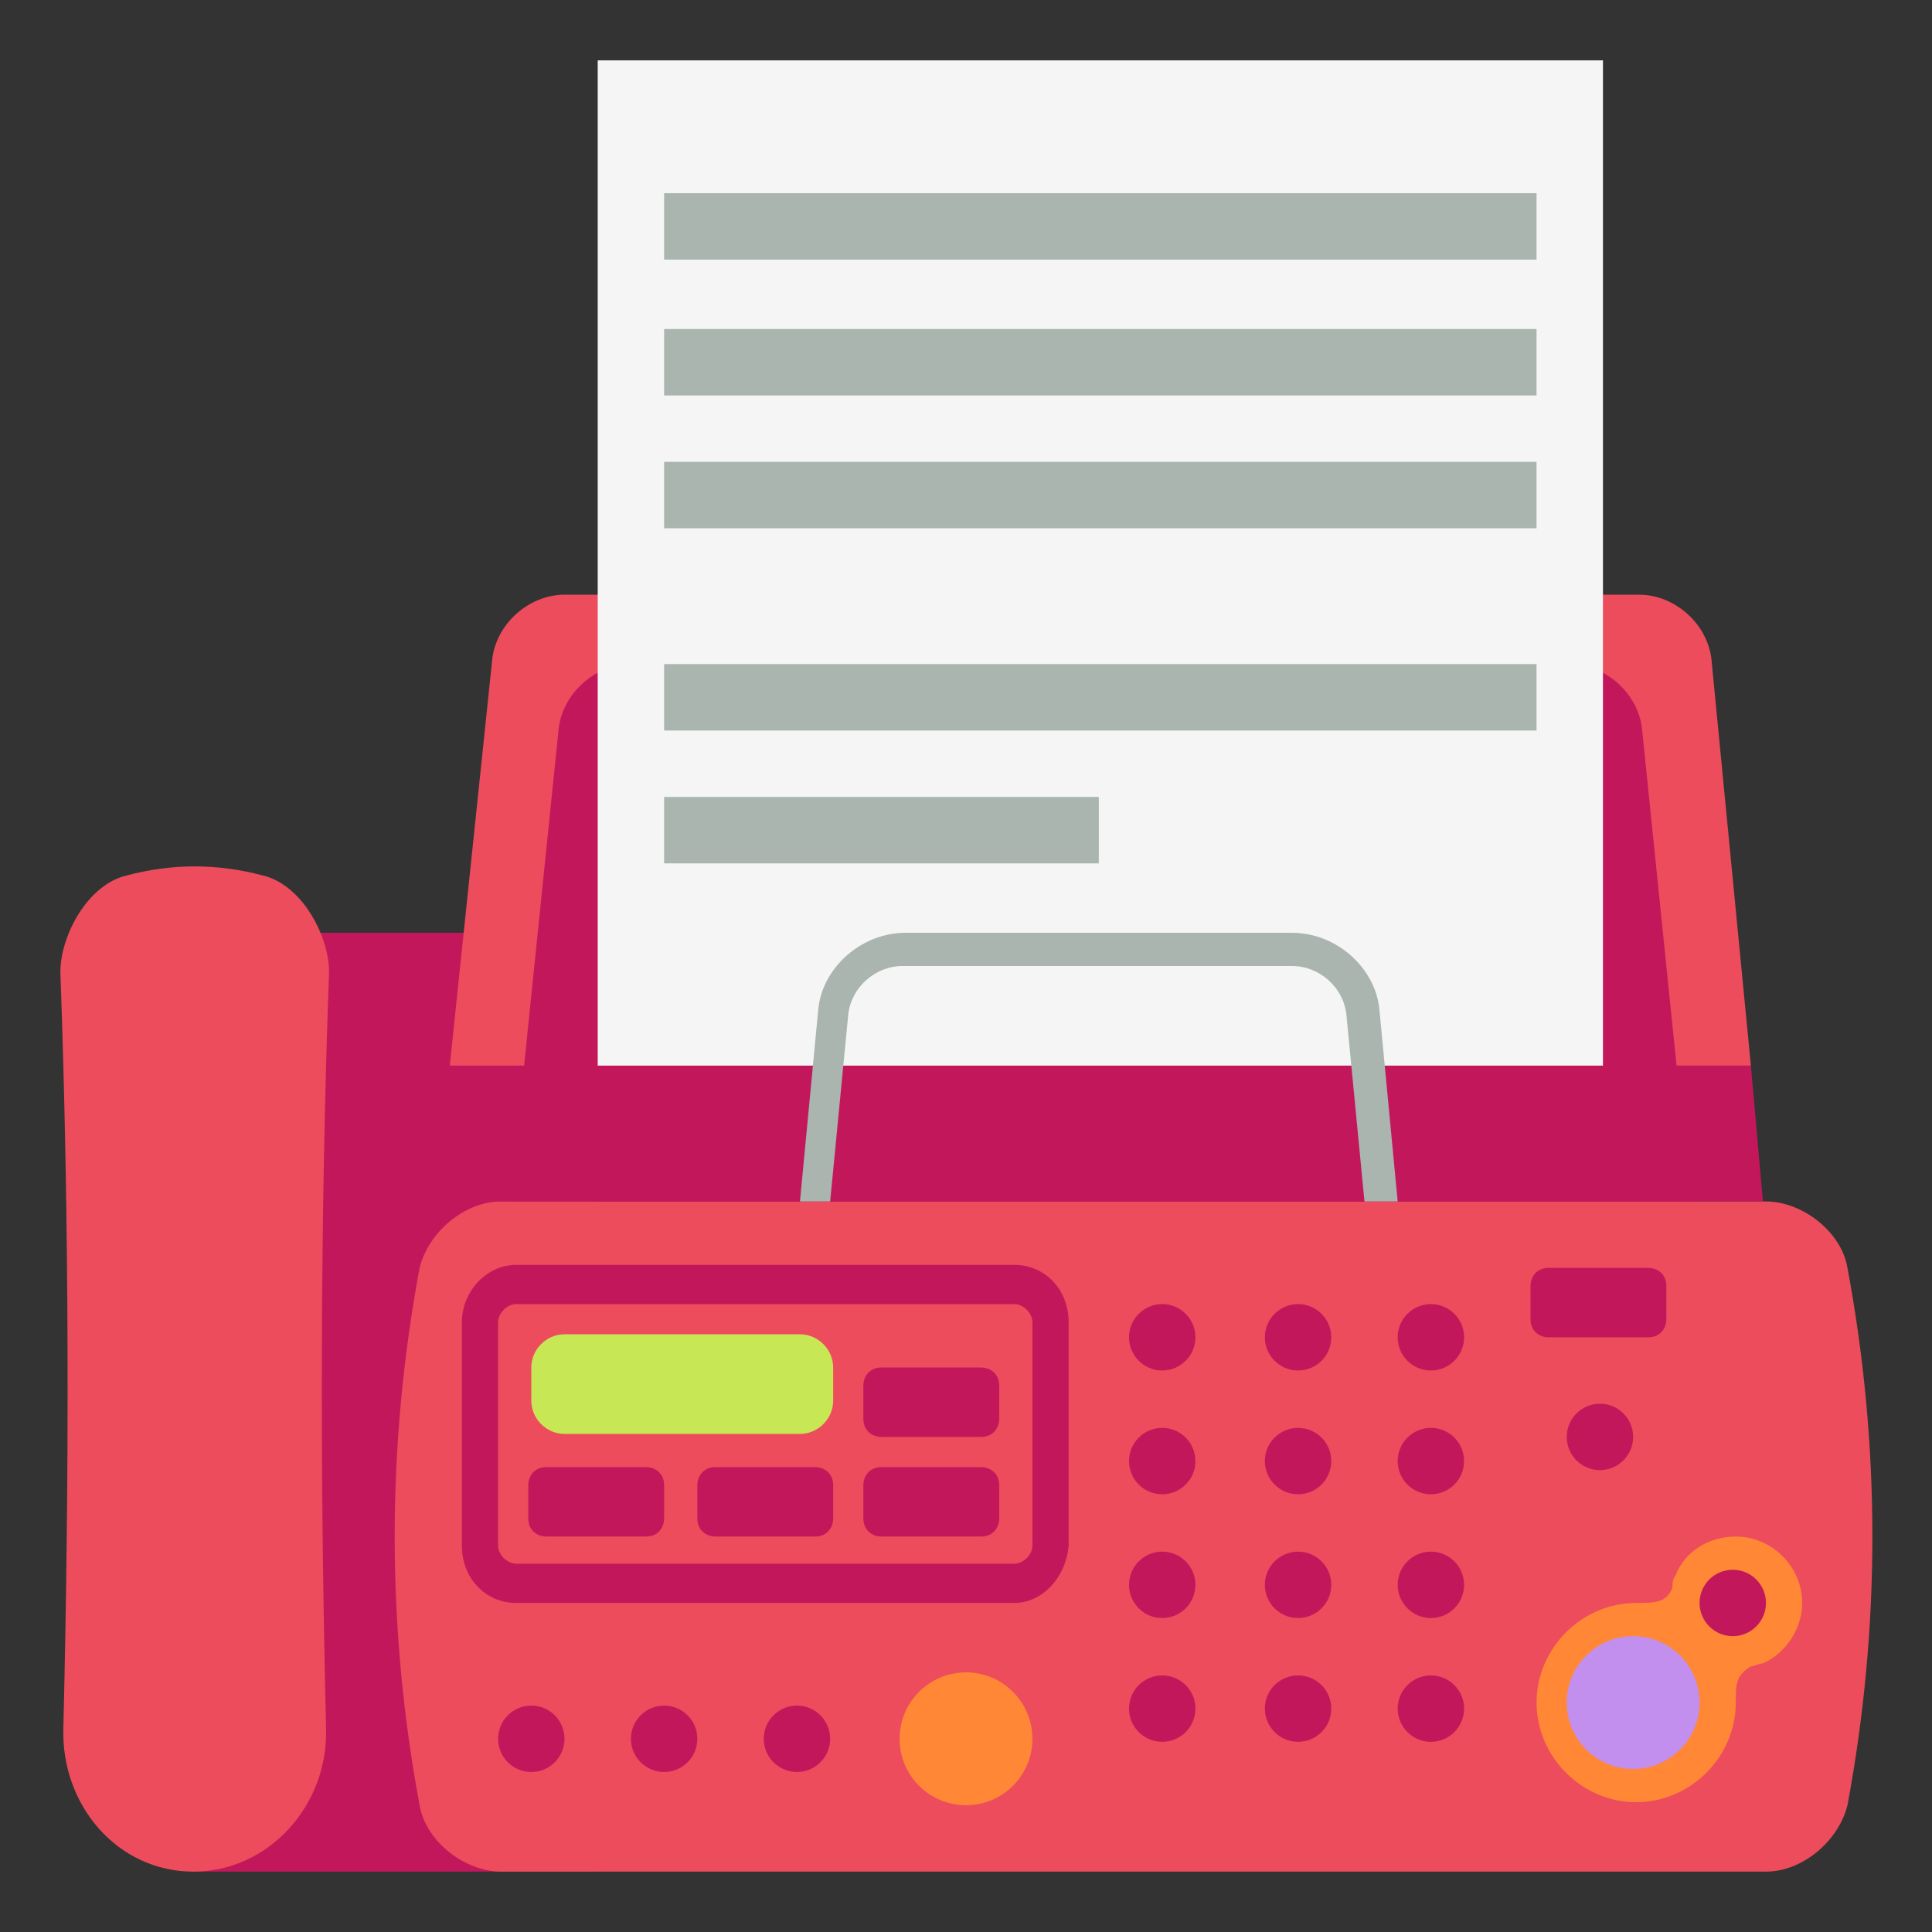 <svg xmlns="http://www.w3.org/2000/svg" viewBox="0 0 64 64">
    <rect x="0" y="0" width="64" height="64" fill="#333333" stroke="none"/>
    <title>Fax Icon</title>
    <path fill="#c2185b" d="M6.4 30.9h13.3V62H6.4z"/>
    <g fill="#ed4c5c">
        <path d="M61.2 42c-.2-1.2-1.5-2.2-2.7-2.2H16.6c-1.2 0-2.4 1-2.7 2.2-1.1 5.9-1.1 11.9 0 17.8.2 1.2 1.5 2.2 2.7 2.2h41.9c1.2 0 2.4-1 2.7-2.2 1.1-5.9 1.1-11.9 0-17.8M56.7 21.9c-.1-1.2-1.2-2.2-2.4-2.2H18.7c-1.2 0-2.3 1-2.4 2.2l-1.4 13.4H58l-1.3-13.4z"/>
    </g>
    <g fill="#c2185b">
        <path d="M58 35.3H13.8l-.5 4.5h45.1zM33.6 53.1H17.1c-1 0-1.8-.8-1.8-1.9v-7.4c0-1 .8-1.9 1.8-1.9h16.5c1 0 1.8.8 1.8 1.9v7.4c-.1 1.1-.9 1.9-1.8 1.9m-16.5-9.9c-.3 0-.6.3-.6.6v7.4c0 .3.3.6.6.6h16.5c.3 0 .6-.3.6-.6v-7.4c0-.3-.3-.6-.6-.6H17.1"/>
    </g>
    <path fill="#c7e755" d="M27.6 46.4c0 .6-.5 1.1-1.1 1.1h-7.8c-.6 0-1.1-.5-1.1-1.1v-1.1c0-.6.5-1.1 1.1-1.1h7.8c.6 0 1.1.5 1.1 1.1v1.1"/>
    <g fill="#c2185b">
        <path d="M33.1 47c0 .3-.2.6-.6.6h-3.3c-.3 0-.6-.2-.6-.6v-1.1c0-.3.2-.6.6-.6h3.3c.3 0 .6.2.6.6V47M55.2 43.7c0 .3-.2.6-.6.6h-3.3c-.3 0-.6-.2-.6-.6v-1.1c0-.3.2-.6.6-.6h3.3c.3 0 .6.2.6.6v1.1M22 50.3c0 .3-.2.6-.6.6h-3.3c-.3 0-.6-.2-.6-.6v-1.1c0-.3.2-.6.6-.6h3.3c.3 0 .6.2.6.6v1.1M33.1 50.3c0 .3-.2.6-.6.6h-3.3c-.3 0-.6-.2-.6-.6v-1.1c0-.3.2-.6.6-.6h3.3c.3 0 .6.2.6.6v1.1M27.6 50.3c0 .3-.2.6-.6.6h-3.3c-.3 0-.6-.2-.6-.6v-1.1c0-.3.2-.6.6-.6H27c.3 0 .6.2.6.6v1.1"/>
    </g>
    <g fill="#ff8736">
        <circle cx="32" cy="57.6" r="2.2"/>
        <path d="M59.7 53.1c0-1.2-1-2.2-2.2-2.2-.9 0-1.7.5-2 1.3-.1.1-.1.3-.1.4-.2.5-.6.5-1.2.5-1.8 0-3.3 1.5-3.3 3.3 0 1.8 1.5 3.3 3.3 3.3s3.3-1.5 3.3-3.3c0-.6 0-.9.5-1.2.1 0 .3-.1.4-.1.7-.3 1.3-1.1 1.3-2"/>
    </g>
    <circle cx="54.1" cy="56.4" r="2.2" fill="#c28fef"/>
    <g fill="#c2185b">
        <circle cx="57.4" cy="53.1" r="1.1"/>
        <circle cx="53" cy="47.6" r="1.1"/>
        <path d="M56 39.8l-1.6-15.6C54.3 23 53.2 22 52 22H20.9c-1.2 0-2.3 1-2.4 2.2l-1.6 15.6H56"/>
    </g>
    <path fill="#f5f5f5" d="M19.8 2h33.3v33.3H19.8z"/>
    <path fill="#a9b5ae" d="M27.5 39.8l.6-6.2c.1-.9.9-1.6 1.8-1.6h12.9c.9 0 1.7.7 1.8 1.6l.6 6.2h1.1l-.6-6.3c-.1-1.4-1.4-2.6-2.9-2.6H30c-1.5 0-2.8 1.2-2.9 2.6l-.6 6.3h1"/>
    <path fill="#ed4c5c" d="M8.7 29c-1.5-.4-3-.4-4.5 0-1.3.3-2.2 2-2.2 3.2.3 8.3.3 16.7.1 25C2 59.8 3.9 62 6.4 62s4.5-2.2 4.4-4.8c-.2-8.3-.2-16.7.1-25 0-1.2-.9-2.9-2.2-3.2"/>
    <g fill="#a9b5ae">
        <path d="M22 6.4h28.9v2.2H22zM22 10.9h28.9v2.2H22zM22 15.3h28.9v2.2H22zM22 22h28.9v2.2H22zM22 26.4h14.4v2.2H22z"/>
    </g>
    <g fill="#c2185b">
        <circle cx="17.6" cy="57.6" r="1.1"/>
        <circle cx="22" cy="57.6" r="1.1"/>
        <circle cx="26.4" cy="57.6" r="1.1"/>
        <circle cx="38.5" cy="56.6" r="1.1"/>
        <circle cx="43" cy="56.6" r="1.1"/>
        <circle cx="47.4" cy="56.6" r="1.1"/>
        <circle cx="38.5" cy="52.5" r="1.1"/>
        <circle cx="43" cy="52.5" r="1.1"/>
        <circle cx="47.4" cy="52.5" r="1.1"/>
        <circle cx="38.5" cy="48.4" r="1.1"/>
        <circle cx="43" cy="48.4" r="1.1"/>
        <circle cx="47.4" cy="48.4" r="1.1"/>
        <circle cx="38.5" cy="44.3" r="1.1"/>
        <circle cx="43" cy="44.3" r="1.1"/>
        <circle cx="47.4" cy="44.3" r="1.1"/>
    </g>
</svg>